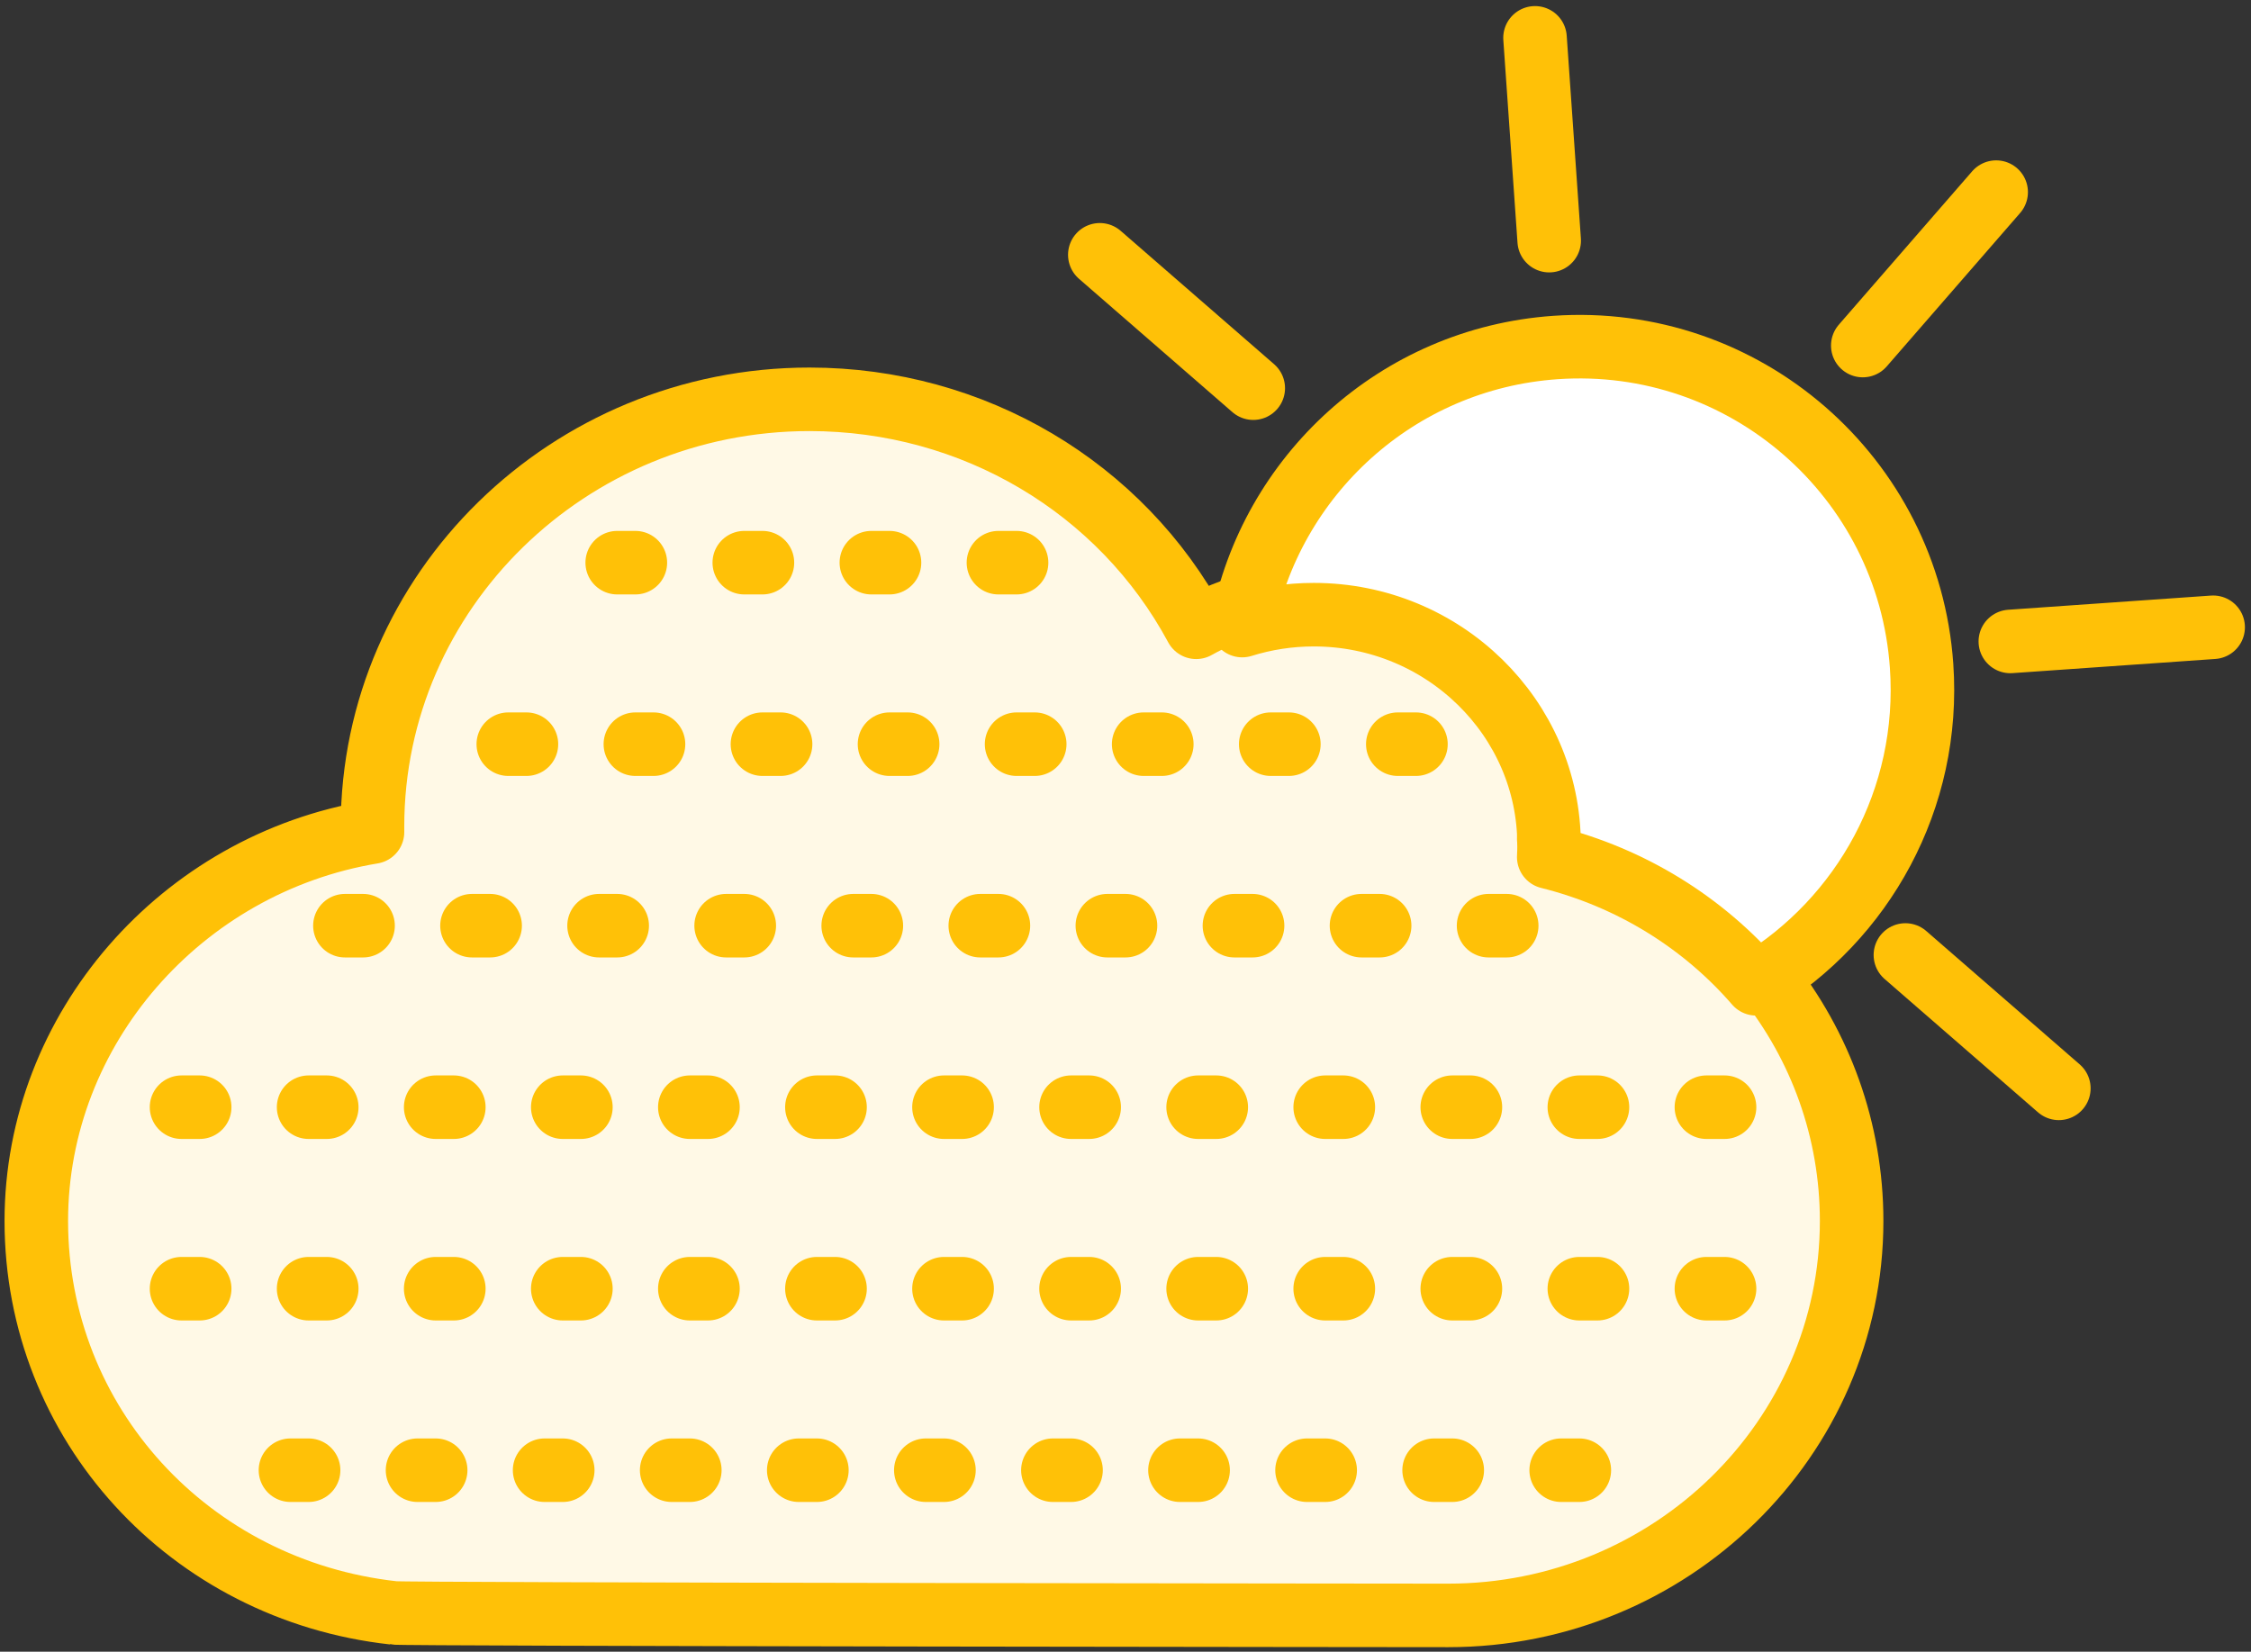 <?xml version="1.0" encoding="UTF-8"?>
<svg width="124px" height="91px" viewBox="0 0 124 91" version="1.1" xmlns="http://www.w3.org/2000/svg" xmlns:xlink="http://www.w3.org/1999/xlink">
    <rect x="0" y="0" width="124" height="91" fill="#333333" stroke="none"/>
    <!-- Generator: Sketch 46.2 (44496) - http://www.bohemiancoding.com/sketch -->
    <title>weather-14</title>
    <desc>Created with Sketch.</desc>
    <defs></defs>
    <g id="ALL" stroke="none" stroke-width="1" fill="none" fill-rule="evenodd" stroke-linecap="round" stroke-linejoin="round">
        <g id="Primary" transform="translate(-3687, -3548)" stroke="#FFC107" stroke-width="3.5">
            <g id="Group-15" transform="translate(200, 200)">
                <g id="weather-14" transform="translate(3489, 3350)">
                    <path d="M82.559,0.085 L83.34,11.258" id="Layer-1" fill="#FFF9E6"></path>
                    <path d="M119.915,32.559 L108.742,33.34" id="Layer-2" fill="#FFF9E6"></path>
                    <path d="M107.962,8.585 L100.614,17.038" id="Layer-3" fill="#FFF9E6"></path>
                    <path d="M111.415,57.962 L102.962,50.614" id="Layer-4" fill="#FFF9E6"></path>
                    <path d="M67.038,19.386 L58.585,12.038" id="Layer-5" fill="#FFF9E6"></path>
                    <path d="M18.519,43.541 C18.519,30.561 29.319,20 42.593,20 C51.622,20 59.756,24.862 63.894,32.56 C65.852,31.457 68.085,30.865 70.37,30.865 C77.517,30.865 83.333,36.553 83.333,43.541 C83.333,43.767 83.328,43.993 83.315,44.22 C93.083,46.655 100,55.249 100,65.27 C100,77.252 90.031,87 77.778,87 C77.778,87 19.894,86.951 19.683,86.861 C8.426,85.615 0,76.421 0,65.27 C0,54.675 8.002,45.585 18.52,43.843 C18.519,43.742 18.519,43.642 18.519,43.541 Z" id="Layer-6" fill="#FFF9E6"></path>
                    <path d="M94.74,52.202 C100.629,48.655 104.366,42.01 103.854,34.682 C103.126,24.269 94.094,16.418 83.682,17.146 C74.931,17.758 67.99,24.234 66.429,32.466 C67.694,32.071 69.023,31.865 70.37,31.865 C77.517,31.865 83.333,37.553 83.333,44.541 C83.333,44.767 83.328,44.993 83.315,45.22 C87.887,46.36 91.834,48.849 94.74,52.202 L94.74,52.202 Z" id="Layer-7" fill="#FFFFFF"></path>
                    <path d="M26,39 L78,39" id="Layer-8" stroke-dasharray="1,6"></path>
                    <path d="M8,59 L98,59" id="Layer-9" stroke-dasharray="1,6"></path>
                    <path d="M14,79 L86,79" id="Layer-10" stroke-dasharray="1,6"></path>
                    <path d="M32,29 L57,29" id="Layer-11" stroke-dasharray="1,6"></path>
                    <path d="M17,49 L83,49" id="Layer-12" stroke-dasharray="1,6"></path>
                    <path d="M8,69 L98,69" id="Layer-13" stroke-dasharray="1,6"></path>
                </g>
            </g>
        </g>
    </g>
</svg>